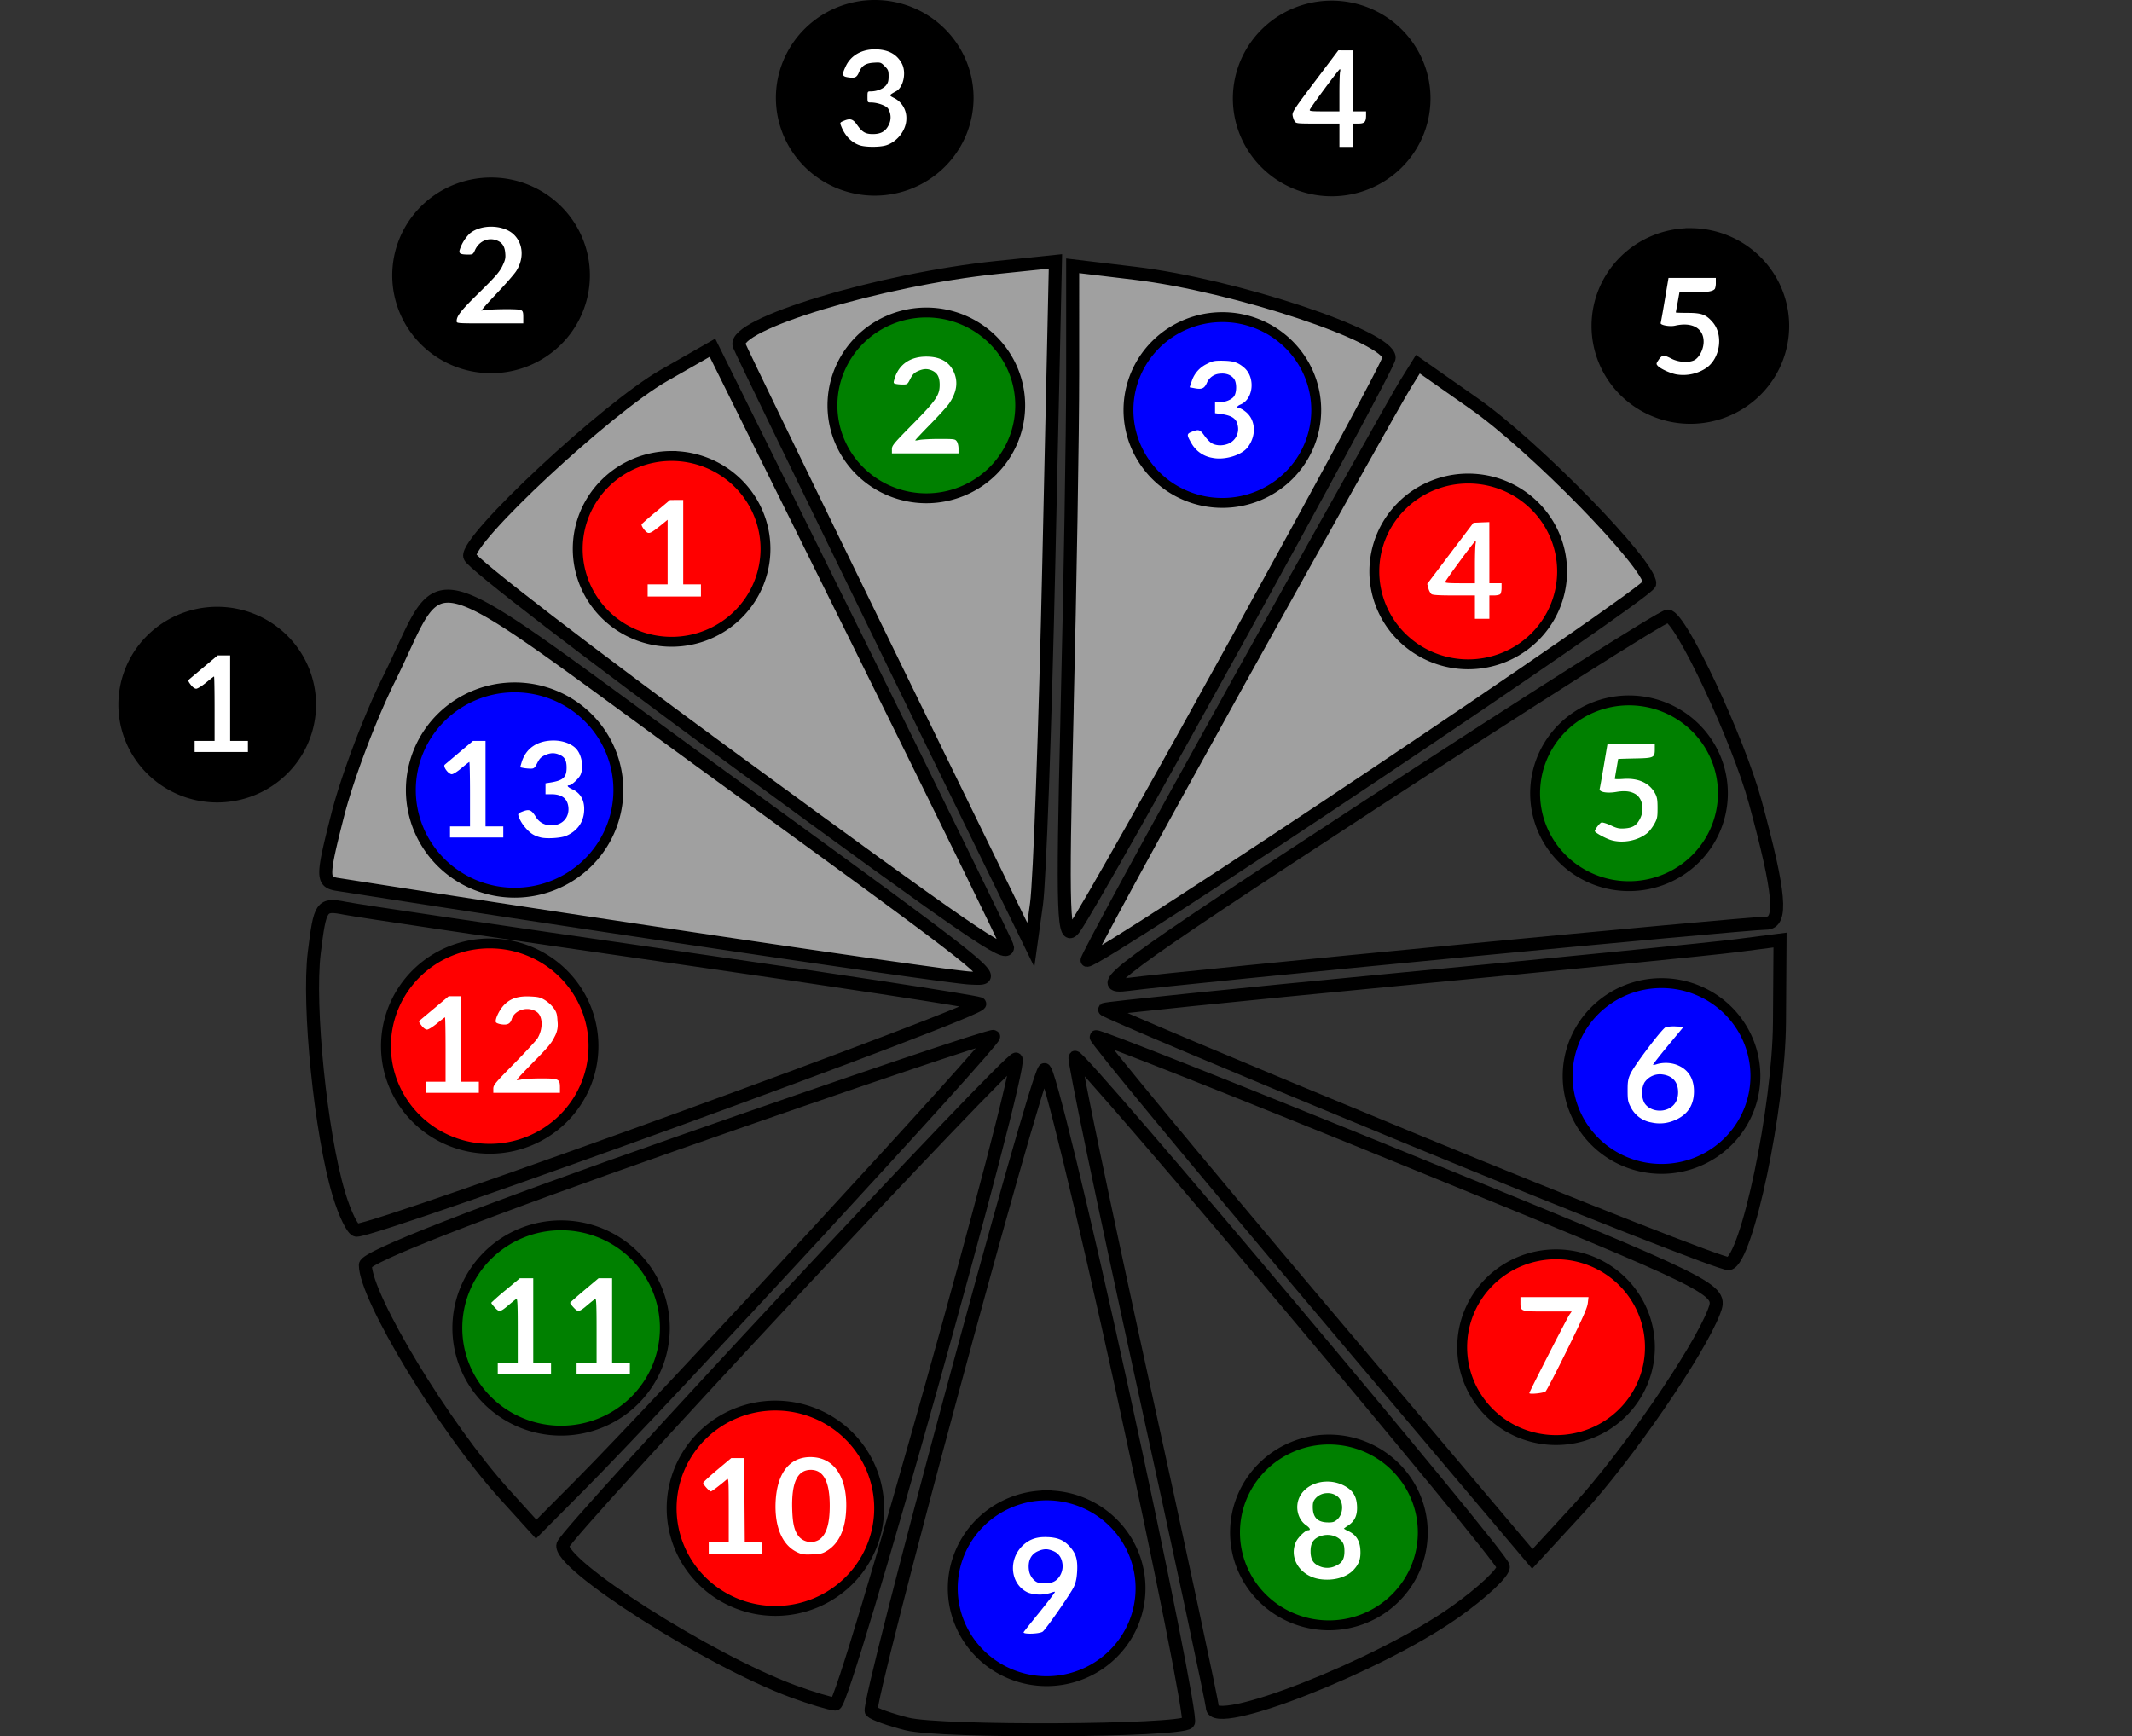 <svg xmlns="http://www.w3.org/2000/svg" xmlns:xlink="http://www.w3.org/1999/xlink" viewBox="0 0 57.146 46.548" height="175.93" width="215.986"><rect x="0" y="0" width="57.146" height="46.548" fill="#333333" stroke="none"/><defs><pattern xlink:href="#a" id="b" patternTransform="matrix(3.284 -2.345 20.331 28.466 -68.104 89.912)"/><pattern id="a" patternTransform="scale(10)" height="1" width="2" patternUnits="userSpaceOnUse"><path style="fill:#000;stroke:none" d="M0-.5h1v2H0z"/></pattern><pattern xlink:href="#d" id="c" patternTransform="matrix(3.603 1.818 -15.755 31.231 -68.104 89.912)"/><pattern xlink:href="#e" id="d" patternTransform="matrix(3.284 -2.345 20.331 28.466 -68.104 89.912)"/><pattern id="e" patternTransform="scale(10)" height="1" width="2" patternUnits="userSpaceOnUse"><path style="fill:#000;stroke:none" d="M0-.5h1v2H0z"/></pattern><pattern xlink:href="#c" id="f" patternTransform="matrix(3.518 -1.977 17.142 30.492 -68.104 89.912)"/><pattern xlink:href="#c" id="g" patternTransform="matrix(-2.411 3.236 -28.048 -20.903 -68.104 89.912)"/><pattern xlink:href="#c" id="h" patternTransform="matrix(-.101 4.034 -34.969 -.874 -68.104 89.912)"/></defs><path style="opacity:1;vector-effect:none;fill:#a0a0a0;fill-opacity:1;fill-rule:nonzero;stroke:#000;stroke-width:.349;stroke-linecap:square;stroke-linejoin:miter;stroke-miterlimit:4;stroke-dasharray:none;stroke-dashoffset:0;stroke-opacity:1" d="M19.647 20.347c-3.842-2.815-7.017-5.258-7.057-5.43-.106-.453 3.676-3.978 5.203-4.85l1.304-.745 3.955 7.986c2.175 4.393 3.955 8.032 3.955 8.088 0 .298-.958-.359-7.36-5.05zM23.763 17.409c-2.126-4.357-3.904-8.025-3.95-8.15-.205-.56 3.768-1.763 6.9-2.088l1.577-.163-.177 8.06c-.097 4.432-.246 8.555-.33 9.161l-.153 1.102zM28.6 19.136c.084-3.43.152-7.536.152-9.124V7.126l1.67.2c2.69.324 6.813 1.694 6.813 2.264 0 .257-7.805 14.408-8.43 15.283-.31.436-.336-.297-.204-5.737zM33.172 18.325c2.268-4.082 4.284-7.678 4.479-7.991l.354-.57 1.515 1.063c1.615 1.133 4.7 4.294 4.7 4.816 0 .246-14.714 10.103-15.082 10.103-.05 0 1.765-3.34 4.034-7.421z"/><path style="opacity:1;vector-effect:none;fill:none;fill-opacity:1;fill-rule:nonzero;stroke:#000;stroke-width:.349;stroke-linecap:square;stroke-linejoin:miter;stroke-miterlimit:4;stroke-dasharray:none;stroke-dashoffset:0;stroke-opacity:1" d="M36.794 21.528c4.217-2.756 7.777-5.012 7.911-5.012.334 0 1.886 3.304 2.344 4.99.666 2.45.737 3.243.288 3.243-.552 0-15.71 1.454-17.087 1.64-1.02.137-.425-.306 6.544-4.861zM37.818 30.526c-4.55-1.874-8.247-3.433-8.216-3.465.03-.032 3.585-.395 7.898-.807 4.313-.412 8.376-.817 9.027-.9l1.185-.153-.015 2.206c-.015 2.278-.872 6.36-1.357 6.47-.137.03-3.972-1.477-8.522-3.351zM35.194 34.83c-3.232-3.83-5.85-6.996-5.815-7.037.035-.041 3.828 1.462 8.43 3.34 8.293 3.383 8.366 3.42 8.135 4.025-.406 1.069-2.342 3.887-3.628 5.284l-1.243 1.35zM32.495 45.77c0-.123-.846-4.076-1.88-8.785-1.033-4.709-1.843-8.597-1.8-8.64.11-.11 11.405 13.322 11.478 13.65.033.146-.557.702-1.312 1.234-2.044 1.44-6.486 3.181-6.486 2.54zM24.312 46.218c-.453-.114-.885-.268-.96-.343-.147-.148 4.368-16.89 4.64-17.199.09-.103 1.03 3.759 2.088 8.583 1.057 4.824 1.856 8.838 1.774 8.92-.235.235-6.628.268-7.542.039zM21.255 45.342c-2.265-.834-6.332-3.427-6.165-3.929.127-.379 12.024-13.135 12.145-13.02.199.187-4.596 17.307-4.844 17.291-.137-.009-.648-.162-1.136-.342zM13.502 40.035c-1.59-1.76-3.709-5.258-3.709-6.123 0-.212 3.034-1.396 8.38-3.27 4.609-1.616 8.416-2.901 8.46-2.856.082.082-8.89 9.815-11.07 12.009l-1.192 1.2zM9.08 32c-.483-1.61-.831-5.038-.657-6.456.156-1.274.189-1.32.829-1.194.366.072 4.258.648 8.649 1.28 4.39.63 8.151 1.206 8.357 1.277.307.107-16.1 6.074-16.7 6.074-.102 0-.317-.441-.478-.98z"/><path style="opacity:1;vector-effect:none;fill:#a0a0a0;fill-opacity:1;fill-rule:nonzero;stroke:#000;stroke-width:.349;stroke-linecap:square;stroke-linejoin:miter;stroke-miterlimit:4;stroke-dasharray:none;stroke-dashoffset:0;stroke-opacity:1" d="M17.402 24.99a1203.88 1203.88 0 0 1-8.393-1.285c-.378-.073-.375-.221.045-1.865.25-.982.864-2.61 1.363-3.617 1.578-3.183.628-3.44 8.524 2.302 8.07 5.868 7.898 5.73 7.059 5.695-.338-.013-4.207-.567-8.598-1.23z"/><path style="opacity:1;vector-effect:none;fill:#000;fill-opacity:1;fill-rule:nonzero;stroke:#000;stroke-width:1;stroke-linecap:square;stroke-linejoin:miter;stroke-miterlimit:4;stroke-dasharray:none;stroke-dashoffset:0;stroke-opacity:1" d="M88.477.5a9.496 9.397 0 0 0-9.497 9.396 9.496 9.397 0 0 0 9.497 9.397 9.496 9.397 0 0 0 9.496-9.397A9.496 9.397 0 0 0 88.477.5zm46.218.064a9.496 9.397 0 0 0-9.494 9.397 9.496 9.397 0 0 0 9.494 9.396 9.496 9.397 0 0 0 9.496-9.396 9.496 9.397 0 0 0-9.496-9.397zM49.67 18.46a9.496 9.397 0 0 0-9.496 9.396 9.496 9.397 0 0 0 9.496 9.399 9.496 9.397 0 0 0 9.496-9.399 9.496 9.397 0 0 0-9.496-9.396zm121.305 5.12a9.496 9.397 0 0 0-9.496 9.396 9.496 9.397 0 0 0 9.496 9.396 9.496 9.397 0 0 0 9.496-9.396 9.496 9.397 0 0 0-9.496-9.397zM21.97 61.886a9.496 9.397 0 0 0-9.496 9.396 9.496 9.397 0 0 0 9.496 9.397 9.496 9.397 0 0 0 9.496-9.397 9.496 9.397 0 0 0-9.496-9.396z" transform="scale(.265)"/><path style="opacity:1;vector-effect:none;fill:red;fill-opacity:1;fill-rule:nonzero;stroke:#000;stroke-width:1;stroke-linecap:square;stroke-linejoin:miter;stroke-miterlimit:4;stroke-dasharray:none;stroke-dashoffset:0;stroke-opacity:1" d="M67.93 46.13a9.496 9.397 0 0 0-9.494 9.397 9.496 9.397 0 0 0 9.494 9.399 9.496 9.397 0 0 0 9.496-9.399 9.496 9.397 0 0 0-9.496-9.396zm80.576 2.282a9.496 9.397 0 0 0-9.496 9.397 9.496 9.397 0 0 0 9.496 9.396 9.496 9.397 0 0 0 9.496-9.396 9.496 9.397 0 0 0-9.496-9.397zM49.536 95.44a10.495 10.387 0 0 0-10.497 10.387 10.495 10.387 0 0 0 10.496 10.387 10.495 10.387 0 0 0 10.494-10.387A10.495 10.387 0 0 0 49.535 95.44zm107.855 31.452a9.496 9.397 0 0 0-9.496 9.396 9.496 9.397 0 0 0 9.496 9.397 9.496 9.397 0 0 0 9.494-9.397 9.496 9.397 0 0 0-9.494-9.396zM78.43 142.195a10.495 10.387 0 0 0-10.496 10.387 10.495 10.387 0 0 0 10.496 10.387 10.495 10.387 0 0 0 10.494-10.387 10.495 10.387 0 0 0-10.494-10.387z" transform="scale(.265)"/><path style="opacity:1;vector-effect:none;fill:green;fill-opacity:1;fill-rule:nonzero;stroke:#000;stroke-width:1;stroke-linecap:square;stroke-linejoin:miter;stroke-miterlimit:4;stroke-dasharray:none;stroke-dashoffset:0;stroke-opacity:1" d="M93.695 31.615a9.496 9.397 0 0 0-9.496 9.397 9.496 9.397 0 0 0 9.496 9.396 9.496 9.397 0 0 0 9.496-9.396 9.496 9.397 0 0 0-9.496-9.397zm71.075 39.24a9.496 9.397 0 0 0-9.497 9.397 9.496 9.397 0 0 0 9.497 9.396 9.496 9.397 0 0 0 9.496-9.396 9.496 9.397 0 0 0-9.496-9.397zM56.752 123.96a10.495 10.387 0 0 0-10.494 10.387 10.495 10.387 0 0 0 10.494 10.386 10.495 10.387 0 0 0 10.496-10.386 10.495 10.387 0 0 0-10.496-10.387zm77.664 21.672a9.496 9.397 0 0 0-9.496 9.396 9.496 9.397 0 0 0 9.496 9.399 9.496 9.397 0 0 0 9.494-9.399 9.496 9.397 0 0 0-9.494-9.396z" transform="scale(.265)"/><path style="opacity:1;vector-effect:none;fill:#00f;fill-opacity:1;fill-rule:nonzero;stroke:#000;stroke-width:1;stroke-linecap:square;stroke-linejoin:miter;stroke-miterlimit:4;stroke-dasharray:none;stroke-dashoffset:0;stroke-opacity:1" d="M123.637 32.082a9.496 9.397 0 0 0-9.496 9.397 9.496 9.397 0 0 0 9.496 9.398 9.496 9.397 0 0 0 9.496-9.398 9.496 9.397 0 0 0-9.496-9.397zM52.05 69.537a10.495 10.387 0 0 0-10.494 10.387A10.495 10.387 0 0 0 52.05 90.31a10.495 10.387 0 0 0 10.496-10.387A10.495 10.387 0 0 0 52.05 69.537zm116.008 29.918a9.496 9.397 0 0 0-9.496 9.397 9.496 9.397 0 0 0 9.496 9.398 9.496 9.397 0 0 0 9.496-9.398 9.496 9.397 0 0 0-9.496-9.397zm-62.192 51.826a9.496 9.397 0 0 0-9.496 9.397 9.496 9.397 0 0 0 9.496 9.396 9.496 9.397 0 0 0 9.496-9.396 9.496 9.397 0 0 0-9.496-9.397z" transform="scale(.265)"/><path style="opacity:1;vector-effect:none;fill:#fff;fill-opacity:1;fill-rule:nonzero;stroke:none;stroke-width:.039;stroke-linecap:square;stroke-linejoin:miter;stroke-miterlimit:4;stroke-dasharray:none;stroke-dashoffset:0;stroke-opacity:1" d="M23.386 1.324c-.33.02-.592.183-.718.455-.11.235-.099.272.081.296.171.023.217 0 .278-.144.072-.17.176-.236.39-.25.186-.011.194-.01.296.093.094.094.105.12.105.269 0 .13-.015.182-.073.25-.077.091-.244.157-.4.157-.092 0-.093.002-.093.149 0 .148 0 .149.099.149.167 0 .403.084.454.163a.45.45 0 0 1 .017.438c-.084.172-.21.245-.427.245-.198 0-.285-.051-.427-.254-.105-.15-.182-.172-.348-.102-.104.043-.109.05-.08.127.1.265.268.444.492.526.158.058.562.059.732 0 .296-.1.529-.411.53-.706a.597.597 0 0 0-.34-.563c-.13-.066-.128-.069.07-.179.191-.105.273-.498.153-.731-.123-.24-.336-.367-.647-.387a1.17 1.17 0 0 0-.144 0zm12.488.025-.618.82c-.546.722-.618.83-.61.915.006.052.03.125.053.162.042.065.054.067.623.067h.58v.625h.357v-.625h.148c.168 0 .209-.043.209-.221v-.107h-.357V1.35h-.192zm.039.506c.014 0 .017.03.007.066-.01.037-.018.292-.018.566v.498h-.405c-.346 0-.403-.006-.389-.044.03-.075.777-1.085.805-1.086zM13.19 6.077c-.22-.005-.444.055-.596.18a1.06 1.06 0 0 0-.276.453c-.021.09.029.114.237.114.114 0 .126-.007.177-.12.103-.23.337-.341.56-.268.16.054.235.156.25.345.013.141 0 .192-.08.358-.08.16-.185.28-.618.706-.495.486-.604.625-.604.765 0 .06.015.06.893.06h.893v-.163c0-.135-.01-.168-.064-.196-.073-.039-.955-.024-1.053.018-.032.014.142-.186.387-.444.246-.258.49-.537.542-.62.215-.34.187-.738-.07-.982-.14-.132-.357-.2-.578-.206ZM44.723 7.45l-.099.588c-.054.323-.105.603-.111.62-.022.057.24.106.384.073.458-.106.767.067.767.429 0 .181-.093.385-.218.476-.131.095-.436.086-.642-.02-.207-.108-.254-.104-.344.027-.07.103-.071.114-.026.164.073.08.341.203.505.231a1.11 1.11 0 0 0 .82-.19c.356-.272.432-.878.15-1.207-.176-.207-.299-.253-.67-.253-.175 0-.32-.005-.32-.011 0-.006.023-.13.05-.275l.047-.265h.382c.371 0 .524-.026.57-.098a.447.447 0 0 0 .023-.162V7.45h-.634ZM24.827 9.56c-.429 0-.735.211-.848.587-.036.12-.035.127.027.143.035.01.121.018.19.018.122 0 .13-.005.203-.15.06-.117.105-.164.202-.208.154-.07.263-.073.396-.01.132.063.19.177.19.376 0 .278-.095.417-.72 1.052-.521.529-.56.575-.56.677v.109H25.692v-.128c0-.07-.02-.157-.046-.193-.044-.063-.065-.066-.468-.066-.233 0-.473.013-.535.027-.06.014-.111.018-.111.01 0-.01.184-.206.41-.436.226-.231.452-.48.501-.554.205-.303.244-.583.119-.851-.126-.27-.37-.403-.735-.403zm7.947.11c-.227-.002-.273.008-.428.088a.774.774 0 0 0-.405.467l-.054.158.132.025c.193.037.258.01.326-.134a.402.402 0 0 1 .353-.256c.161-.018.294.03.377.135.071.09.08.327.015.451-.052.1-.233.18-.404.18h-.118v.293l.156.021c.305.042.426.128.456.327a.426.426 0 0 1-.243.465c-.16.07-.35.064-.474-.017a.97.97 0 0 1-.182-.197c-.116-.162-.154-.173-.338-.099-.136.055-.138.08-.013.297a.79.79 0 0 0 .564.4c.325.07.785-.067.95-.284.246-.322.212-.758-.074-.965a.532.532 0 0 0-.166-.092c-.07 0-.044-.05.046-.088.35-.145.405-.73.093-.993-.164-.138-.291-.179-.569-.181ZM17.96 13.404l-.372.311a8.081 8.081 0 0 0-.388.336c-.024.04.099.211.165.232.062.02.13-.022.41-.25l.12-.098V15.665h-.535v.327h1.428v-.327h-.475v-2.262h-.177zm21.96.593-.212.008-.213.01-.62.819-.62.82.032.117a.355.355 0 0 0 .08.155c.034.027.204.037.607.037h.56v.626h.387v-.626h.128c.07 0 .144-.016.163-.035.02-.02.036-.094.036-.164v-.128h-.327v-.82zm-.375.51c.014-.001.017.028.008.065-.01.037-.019.291-.019.566v.498h-.405c-.287 0-.4-.01-.392-.034.02-.063.782-1.095.808-1.096zm-33.71 3.063-.362.303c-.198.167-.38.32-.402.34-.034.03-.027.054.041.143.05.066.107.107.147.107.036 0 .154-.073.264-.163.109-.09.205-.164.214-.164.008 0 .015.389.015.863v.863h-.535v.298h1.428v-.298h-.476V17.57h-.167zm9.01 2.282c-.44-.002-.75.207-.863.584l-.04.134.09.018c.05.01.136.018.19.018.091 0 .109-.014.178-.15.059-.117.104-.164.201-.208.15-.068.256-.073.39-.017.145.06.196.152.196.348 0 .262-.093.346-.439.4l-.126.02v.292h.15c.287 0 .437.113.463.346.03.277-.161.487-.442.487a.464.464 0 0 1-.44-.24c-.112-.175-.169-.196-.343-.13-.113.044-.13.061-.114.114.036.118.104.23.212.35.118.13.216.19.386.233.158.04.538.017.677-.042.286-.12.458-.345.484-.637.027-.296-.083-.509-.317-.614-.118-.053-.16-.105-.083-.105.066 0 .265-.185.308-.287.092-.22.023-.564-.142-.716-.132-.122-.35-.197-.576-.198zm-2.167.01-.36.303-.397.335c-.054.05.098.255.189.255.039 0 .15-.07.26-.164.107-.09.201-.163.21-.163.01 0 .018.388.018.863v.863h-.536v.298H13.49v-.298h-.476v-2.292h-.169zm30.408.09-.097.573c-.053.315-.103.595-.111.623-.023.084.19.125.439.083.23-.04.392-.021.522.058.188.114.244.418.122.656-.093.183-.194.247-.408.263-.152.01-.205 0-.376-.08-.11-.052-.224-.087-.254-.077-.046.014-.175.185-.175.23 0 .04.3.203.448.244.32.09.723.007.967-.2.05-.042.13-.148.179-.235.08-.143.087-.186.087-.427 0-.219-.011-.29-.065-.391-.15-.281-.446-.417-.848-.39-.128.01-.232.008-.232-.003 0-.01.02-.133.045-.273l.044-.258c0-.003.202-.01.45-.015.51-.01.532-.02.532-.253v-.128h-.634zm-31.06 6.756-.346.29-.405.339c-.058.048-.058.05.023.156.052.068.108.108.15.108.037 0 .154-.073.265-.164.11-.09.206-.164.214-.164.009 0 .016.389.016.864v.863h-.536v.297H12.835v-.298h-.476v-2.291h-.167zm2.184.006c-.332-.015-.54.056-.712.242-.122.133-.234.375-.207.446.009.023.079.05.157.06.154.022.232-.019.268-.14.077-.253.441-.357.674-.192.163.115.171.451.017.707-.036.058-.317.362-.624.675-.52.528-.56.576-.56.677v.108h1.786v-.139c0-.233-.03-.247-.503-.247-.223 0-.458.013-.523.028-.065.015-.125.022-.132.014-.008-.007.196-.226.452-.486.388-.392.482-.505.56-.67a.655.655 0 0 0 .081-.418c-.01-.187-.024-.24-.1-.349a.946.946 0 0 0-.233-.216c-.123-.076-.179-.09-.401-.1zm30.716.804a.988.988 0 0 0-.279.02c-.096.037-.847 1.03-.947 1.253-.062.138-.074.21-.073.447 0 .247.01.301.078.431a.761.761 0 0 0 .558.422c.23.052.459.024.678-.082.311-.15.465-.401.464-.758-.001-.354-.17-.602-.483-.712a.871.871 0 0 0-.504-.012c-.052.018-.102.027-.11.019-.007-.008.174-.24.403-.517l.417-.503zm-.382 1.285c.284.032.436.199.436.48 0 .192-.078.338-.226.423-.233.134-.559.065-.681-.144a.62.62 0 0 1 0-.533.497.497 0 0 1 .471-.226zm-30.61 5.465-.378.316a6.12 6.12 0 0 0-.387.339c-.005.012.038.071.094.13.121.13.146.125.376-.07.09-.077.181-.15.201-.161.03-.018.038.16.038.843v.865h-.536v.298H14.77v-.298h-.477v-2.262h-.18zm2.11 0-.376.316c-.207.175-.38.327-.385.34-.005.012.037.07.093.13.121.128.146.124.376-.072.09-.076.181-.148.202-.16.029-.018.037.16.037.843v.865h-.536v.298H16.883v-.298h-.476v-2.262h-.182Zm24.71.506v.146c0 .242-.003.24.733.24h.64l-.058.083c-.066.093-1.077 2.069-1.077 2.104 0 .04.378.001.434-.044.03-.024.292-.53.583-1.123.421-.857.534-1.113.55-1.243l.019-.163h-.912zm-18.964 4.29c-.594-.034-.954.388-.999 1.17-.038.684.17 1.184.571 1.376.13.063.183.07.408.061.224-.009.277-.022.401-.099.305-.188.477-.546.507-1.052.052-.865-.286-1.42-.888-1.455zm-2.19.026-.376.315c-.207.174-.376.332-.376.35 0 .045.165.228.206.228.025 0 .248-.168.426-.322.05-.043.053 0 .053.823v.867h-.536v.298H20.425v-.295l-.23-.009-.232-.009-.008-1.123-.007-1.123h-.175zm2.135.315c.339 0 .506.32.505.963 0 .475-.087.765-.27.9a.427.427 0 0 1-.539-.055c-.132-.148-.183-.34-.196-.734-.025-.731.135-1.074.5-1.074zm13.758.317c-.29.025-.553.177-.666.424-.119.262-.038.591.183.744.11.077.131.134.05.134-.07 0-.267.19-.322.31-.198.437.11.92.638 1 .36.054.718-.045.907-.25.148-.16.195-.3.18-.538-.015-.24-.114-.399-.306-.491a.854.854 0 0 1-.135-.074c0-.005.053-.044.118-.087.176-.116.248-.278.233-.528-.014-.264-.117-.42-.357-.543a.971.971 0 0 0-.523-.1zm.07.308a.415.415 0 0 1 .302.1c.154.144.143.457-.02.604-.076.068-.12.082-.248.08-.28-.002-.409-.132-.409-.413 0-.121.016-.167.082-.241a.421.421 0 0 1 .293-.13zm-.015 1.12c.169-.01.333.055.426.18.046.062.062.128.062.256 0 .211-.062.315-.233.392a.513.513 0 0 1-.456 0c-.155-.07-.219-.185-.218-.395 0-.212.074-.329.25-.396a.578.578 0 0 1 .169-.037zm-7.447.06c-.292-.018-.493.045-.676.213-.415.381-.347 1.055.129 1.272a.954.954 0 0 0 .6.01c.06-.024.115-.038.123-.03.008.008-.172.246-.4.529-.23.282-.426.53-.438.55-.039.065.435.051.512-.014.1-.084.75-1.02.832-1.198.056-.122.078-.23.089-.425.016-.31-.033-.471-.197-.653-.154-.17-.307-.239-.574-.255zm-.07.323c.058 0 .117.015.193.045.152.061.236.18.256.36.02.186-.076.382-.226.46-.097.051-.254.064-.41.034-.116-.022-.24-.175-.262-.323-.04-.262.05-.449.255-.53a.514.514 0 0 1 .193-.046z"/></svg>